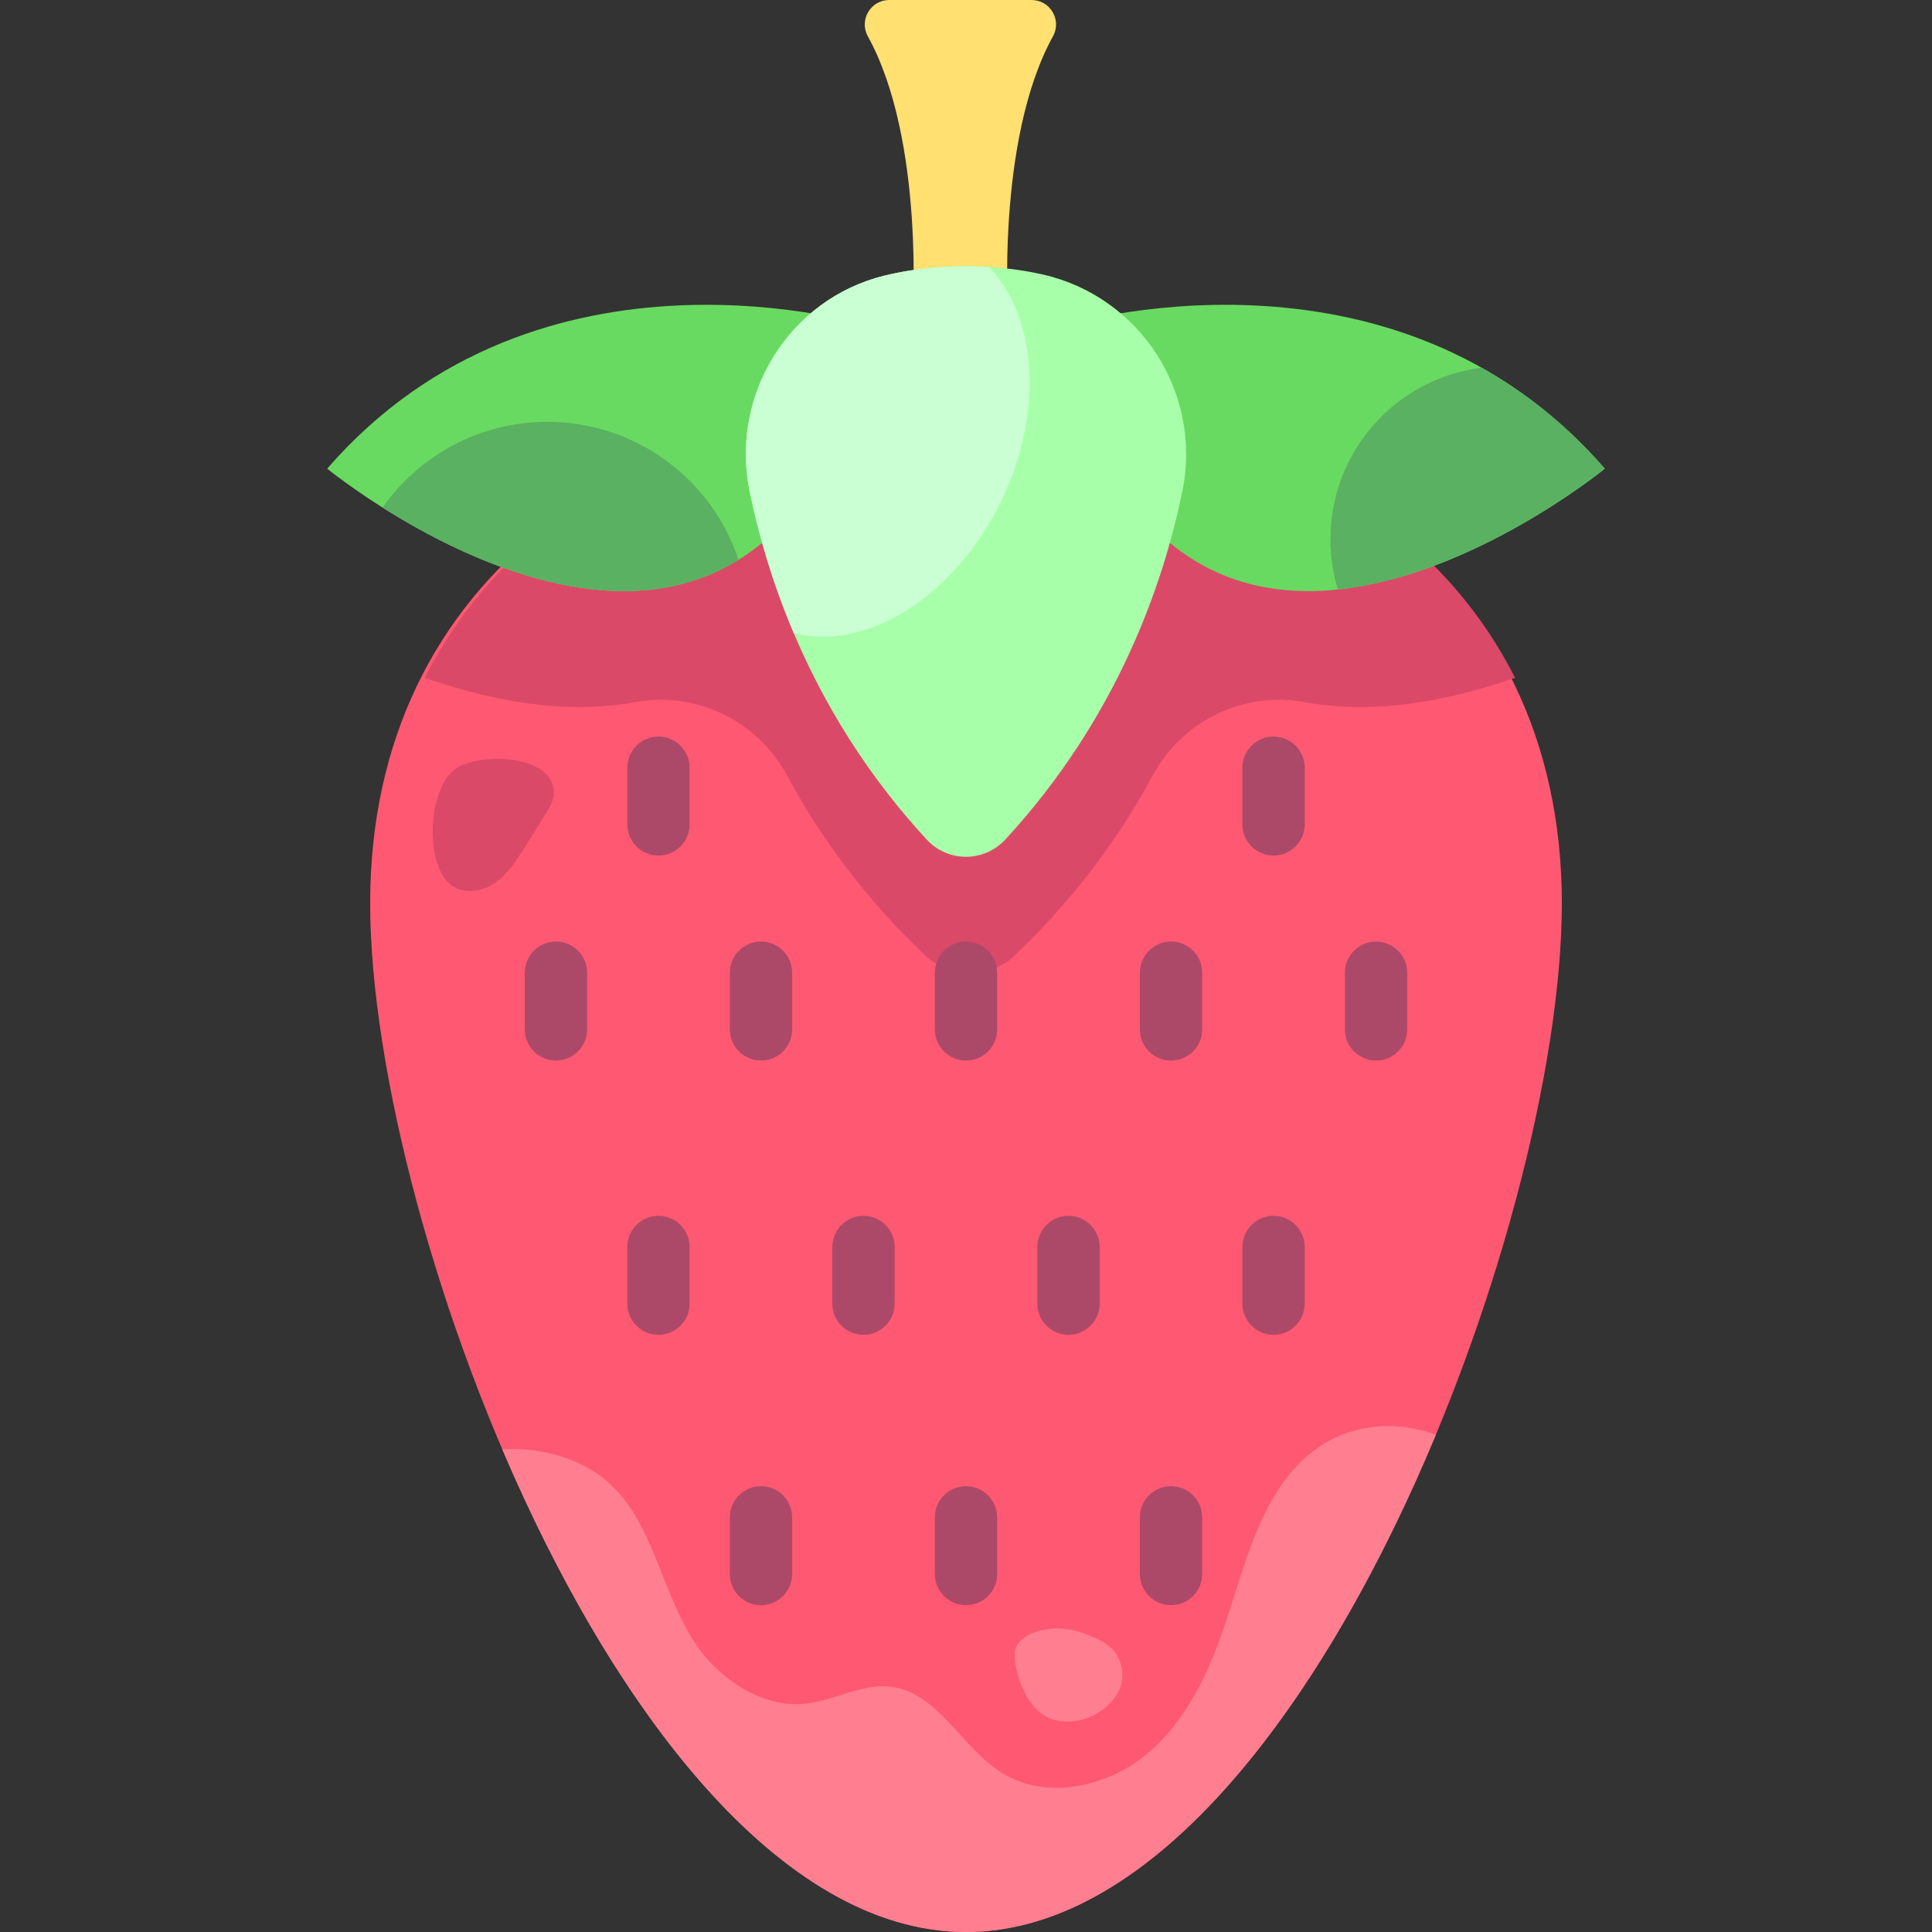 <svg id="Layer_1" enable-background="new 0 0 496 496" height="512" viewBox="0 0 496 496" width="512" xmlns="http://www.w3.org/2000/svg"><rect x="0" y="0" width="496" height="496" fill="#333333" stroke="none"/><path d="m400.967 231.938c0 84.514-68.486 264.062-152.967 264.062s-152.967-179.548-152.967-264.062 68.486-129.669 152.967-129.669 152.967 45.156 152.967 129.669z" fill="#ff5872"/><path d="m248 496c49.001 0 92.621-60.406 120.617-127.635-9.358-3.617-20.456-2.926-28.981 2.451-14.633 9.229-19.185 27.967-24.541 44.417-4.204 12.912-9.958 25.901-20.273 34.732s-26.201 12.355-37.698 5.128c-10.366-6.516-16.353-20.669-28.516-22.07-7.328-.844-14.232 3.509-21.562 4.334-9.862 1.111-19.536-4.42-25.947-11.995-12.015-14.197-12.445-37.72-29-47.811-6.694-4.08-15.049-5.982-23.143-5.459 28.04 65.719 70.95 123.908 119.044 123.908z" fill="#ff7f90"/><path d="m303.182 109.111c-3.196.321-6.18.691-8.916 1.08-2.376-1.764-4.939-3.356-7.67-4.748-23.719-4.158-50.719-4.329-75.495.053-2.676 1.372-5.187 2.939-7.515 4.674-2.696-.381-5.629-.744-8.767-1.059-38.31 10.324-69.272 32.218-85.77 64.896 16.745 5.854 35.958 9.595 54.109 6.239 15.628-2.889 31.387 4.849 38.91 18.849 8.12 15.11 19.497 31.053 35.435 46.204 6.302 5.991 16.694 5.991 22.996 0 15.938-15.15 27.315-31.094 35.435-46.204 7.523-13.999 23.282-21.738 38.91-18.848 18.151 3.356 37.364-.385 54.109-6.239-16.5-32.679-47.461-54.573-85.771-64.897z" fill="#db4968"/><path d="m84 120.314s110.881 90.785 140.884-36.187c-1.904-.635-86.307-26.664-140.884 36.187z" fill="#69da61"/><path d="m412 120.314s-110.881 90.785-140.884-36.187c1.904-.635 86.307-26.664 140.884 36.187z" fill="#69da61"/><path d="m189.607 143.729c-6.81-20.582-26.207-35.432-49.072-35.432-17.502 0-32.972 8.701-42.32 22.013 20.845 13.168 60.57 32.542 91.392 13.419z" fill="#5ab161"/><path d="m380.366 94.392c-21.882 2.749-38.808 21.423-38.808 44.05 0 4.489.667 8.821 1.906 12.905 35.111-3.667 68.536-31.033 68.536-31.033-9.8-11.286-20.561-19.706-31.634-25.922z" fill="#5ab161"/><path d="m264.825 0h-36.522c-4.781 0-7.818 5.126-5.507 9.313 14.767 26.762 11.461 72.527 11.461 72.527h24.614s-3.305-45.765 11.461-72.527c2.311-4.187-.725-9.313-5.507-9.313z" fill="#ffe070"/><path d="m258.086 215.542c28.763-31.162 40.595-65.679 45.456-89.4 5.155-25.154-10.684-49.891-35.699-55.641-12.51-2.876-27.74-2.945-40.816.269-24.487 6.019-39.634 30.648-34.572 55.359 4.86 23.721 16.69 58.246 45.459 89.413 5.442 5.895 14.73 5.895 20.172 0z" fill="#a8ffa9"/><path d="m257.125 128.434c10.945-22.77 9.092-47.223-3.245-59.904-8.917-.535-18.21.115-26.853 2.24-24.487 6.019-39.634 30.648-34.572 55.359 2.138 10.437 5.627 22.966 11.313 36.381 18.547 4.871 41.455-9.315 53.357-34.076z" fill="#c9ffd2"/><g fill="#ad4968"><path d="m142.728 272.278c-4.418 0-8-3.582-8-8v-14.556c0-4.418 3.582-8 8-8s8 3.582 8 8v14.556c0 4.418-3.582 8-8 8z"/><path d="m169.046 219.65c-4.418 0-8-3.582-8-8v-14.556c0-4.418 3.582-8 8-8s8 3.582 8 8v14.556c0 4.419-3.582 8-8 8z"/><path d="m326.954 219.65c-4.418 0-8-3.582-8-8v-14.556c0-4.418 3.582-8 8-8s8 3.582 8 8v14.556c0 4.419-3.581 8-8 8z"/><path d="m195.364 272.278c-4.418 0-8-3.582-8-8v-14.556c0-4.418 3.582-8 8-8s8 3.582 8 8v14.556c0 4.418-3.582 8-8 8z"/><path d="m248 272.278c-4.418 0-8-3.582-8-8v-14.556c0-4.418 3.582-8 8-8s8 3.582 8 8v14.556c0 4.418-3.582 8-8 8z"/><path d="m300.636 272.278c-4.418 0-8-3.582-8-8v-14.556c0-4.418 3.582-8 8-8s8 3.582 8 8v14.556c0 4.418-3.581 8-8 8z"/><path d="m353.272 272.278c-4.418 0-8-3.582-8-8v-14.556c0-4.418 3.582-8 8-8s8 3.582 8 8v14.556c0 4.418-3.581 8-8 8z"/><path d="m169.046 342.69c-4.418 0-8-3.582-8-8v-14.556c0-4.418 3.582-8 8-8s8 3.582 8 8v14.556c0 4.418-3.582 8-8 8z"/><path d="m221.682 342.69c-4.418 0-8-3.582-8-8v-14.556c0-4.418 3.582-8 8-8s8 3.582 8 8v14.556c0 4.418-3.581 8-8 8z"/><path d="m274.318 342.69c-4.418 0-8-3.582-8-8v-14.556c0-4.418 3.582-8 8-8s8 3.582 8 8v14.556c0 4.418-3.582 8-8 8z"/><path d="m326.954 342.69c-4.418 0-8-3.582-8-8v-14.556c0-4.418 3.582-8 8-8s8 3.582 8 8v14.556c0 4.418-3.581 8-8 8z"/><path d="m195.364 412.102c-4.418 0-8-3.582-8-8v-14.555c0-4.418 3.582-8 8-8s8 3.582 8 8v14.555c0 4.419-3.582 8-8 8z"/><path d="m248 412.102c-4.418 0-8-3.582-8-8v-14.555c0-4.418 3.582-8 8-8s8 3.582 8 8v14.555c0 4.419-3.582 8-8 8z"/><path d="m300.636 412.102c-4.418 0-8-3.582-8-8v-14.555c0-4.418 3.582-8 8-8s8 3.582 8 8v14.555c0 4.419-3.581 8-8 8z"/></g><path d="m142.161 203.893c-.113 1.913-1.163 3.627-2.183 5.249-1.79 2.85-3.58 5.699-5.371 8.549-2.102 3.347-4.296 6.79-7.559 9.02s-7.911 2.935-11.101.601c-7.115-5.206-6.101-24.791.91-29.887 5.998-4.359 25.917-3.882 25.304 6.468z" fill="#db4968"/><path d="m267.583 440.087c4.569 3.161 11.113 2.142 15.554-1.198 2.044-1.537 3.792-3.572 4.58-6.005 1.117-3.449.054-7.503-2.612-9.961-1.405-1.295-3.162-2.137-4.931-2.857-2.432-.989-4.974-1.788-7.594-1.958-4.715-.307-12.478 1.477-12.085 7.251.343 5.044 2.828 11.781 7.088 14.728z" fill="#ff7f90"/></svg>